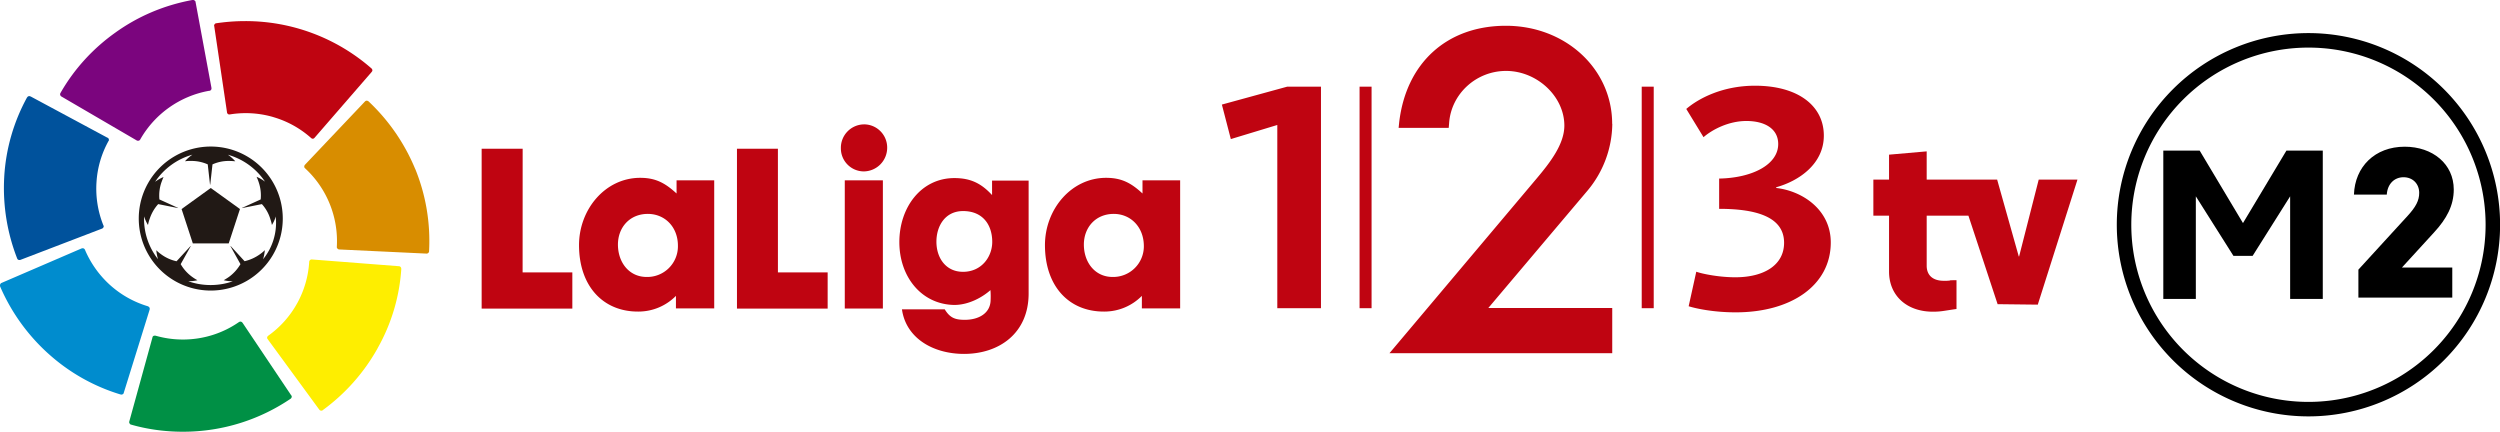 <svg width="522.52" height="90.251" viewBox="0 0 138.25 23.879" xmlns="http://www.w3.org/2000/svg">
    <path d="M106.894 17.237c-1.475 0-2.43-.91-2.43-2.22v-3.09h-.867V9.933h.867V8.553l2.082-.182v1.561h3.896l1.197 4.252h.017l1.085-4.252h2.143l-2.195 6.915-2.221-.026-1.614-4.893h-2.308v2.767c0 .52.33.833.946.833a2.3 2.3 0 0 0 .368-.018h-.012c.07-.008-.26-.008.347-.016v1.593c-.694.098-.85.15-1.302.15z" fill="#bf0411"/>
    <path d="M3.338 5.153a.134.134 0 0 0 .01.136c.01.02.027.036.047.047l4.173 2.435a.152.152 0 0 0 .144-.01.15.15 0 0 0 .037-.037c0-.01.01-.01.01-.02a5.493 5.493 0 0 1 3.777-2.678l.033-.005h.02c.018 0 .028-.01.047-.019a.128.128 0 0 0 .057-.134v-.013L10.816.122v-.01a.087.087 0 0 0-.028-.057.155.155 0 0 0-.125-.058h-.009C9.044.292 7.618.915 6.39 1.795l.031-.022c-1.265.891-2.3 2.022-3.057 3.334l-.027.05z" fill="#7b057e"/>
    <path d="M.956 14.301a.115.115 0 0 0 .114.077.164.164 0 0 0 .068-.01h-.001l4.511-1.728a.151.151 0 0 0 .087-.114v-.008a.087.087 0 0 0-.01-.04.033.033 0 0 0-.01-.02 5.455 5.455 0 0 1-.38-2.373v.015a5.35 5.35 0 0 1 .681-2.329l-.014.027.01-.01a.086.086 0 0 0 .01-.047.137.137 0 0 0-.066-.124h-.012l-4.25-2.283h-.01a.136.136 0 0 0-.056-.019h-.006a.14.14 0 0 0-.119.066v.001a.01.01 0 0 1-.01.01A10.391 10.391 0 0 0 .234 9.77l-.001.03a10.718 10.718 0 0 0 .748 4.574L.956 14.3z" fill="#00529c"/>
    <path d="M6.681 21.817a.141.141 0 0 0 .134-.038.087.087 0 0 0 .029-.057l1.432-4.603v-.01a.135.135 0 0 0-.038-.134c-.01-.009-.029-.018-.038-.028a.033.033 0 0 1-.02-.01 5.463 5.463 0 0 1-2.087-1.169l.005.005a5.55 5.55 0 0 1-1.38-1.913l-.014-.036c0-.01 0-.01-.01-.019a.149.149 0 0 0-.028-.038.13.13 0 0 0-.144-.029h-.01l-4.43 1.909a.098.098 0 0 0-.048.038.166.166 0 0 0-.033.135v.009a10.723 10.723 0 0 0 2.664 3.722l.01.008a10.462 10.462 0 0 0 3.932 2.238l.074.02z" fill="#008cce"/>
    <path d="M16.076 22.046a.153.153 0 0 0 .057-.124v-.002a.068.068 0 0 0-.028-.055l-2.69-4.011-.01-.01a.137.137 0 0 0-.134-.057h.001c-.019 0-.028.01-.048.02s-.01.009-.019.009c-.864.6-1.936.96-3.092.96a5.46 5.46 0 0 1-1.551-.224l.038.01h-.066a.123.123 0 0 0-.105.094v.011l-1.28 4.641v.01a.06.06 0 0 0 0 .057.16.16 0 0 0 .086.105h.01c.86.25 1.848.395 2.87.395 2.225 0 4.291-.685 5.998-1.854l-.036.023z" fill="#009045"/>
    <path d="M22.189 14.865v-.007a.136.136 0 0 0-.133-.137l-4.814-.373h-.005a.14.14 0 0 0-.119.066v.001c-.01.02-.01.029-.019.048v.022a5.43 5.43 0 0 1-.683 2.319l.014-.027a5.395 5.395 0 0 1-1.577 1.774l-.017.011a.01.01 0 0 0-.01.01l-.037.038a.13.13 0 0 0 .01.143l.009.01 2.845 3.886.01.01a.1.1 0 0 0 .047.038.133.133 0 0 0 .135-.01.01.01 0 0 0 .009-.01 10.663 10.663 0 0 0 3.009-3.384l.027-.053a10.264 10.264 0 0 0 1.3-4.342l.002-.033z" fill="#feee00"/>
    <path d="M20.374 5.601a.164.164 0 0 0-.135-.028h.002a.19.19 0 0 0-.058.038l-3.322 3.504a.154.154 0 0 0-.029.144.149.149 0 0 0 .029.037l.019.02a5.477 5.477 0 0 1 1.746 4.34v-.015.02a.072.072 0 0 0 .01.047.151.151 0 0 0 .114.087h.011l4.822.229a.118.118 0 0 0 .058-.01.138.138 0 0 0 .086-.104v-.01a10.552 10.552 0 0 0-.78-4.596l.025.07a10.755 10.755 0 0 0-2.591-3.767l-.006-.005z" fill="#d88d00"/>
    <path d="M11.952 1.285a.15.15 0 0 0-.105.095.086.086 0 0 0 0 .068l.707 4.764v.01c.01.05.046.09.094.105h.001c.02 0 .029.01.048 0h.02a5.44 5.44 0 0 1 2.42.154l-.04-.01a5.396 5.396 0 0 1 2.106 1.16l-.005-.005.01.01c.013.011.029.02.046.028h.001a.118.118 0 0 0 .133-.038l.01-.01 3.16-3.643c.01-.02.02-.029.03-.048a.141.141 0 0 0-.038-.134l-.01-.009a10.576 10.576 0 0 0-6.982-2.615c-.567 0-1.124.045-1.667.13l.06-.007z" fill="#bf0411"/>
    <path d="M14.55 14.33a2.38 2.38 0 0 0 .094-.486v-.01c-.078.079-.163.15-.254.215l-.006.004a2.36 2.36 0 0 1-.843.388l-.016.004-.77-.84-.01.01.553.993c-.167.281-.38.516-.633.702l-.006.005c-.096.067-.191.124-.287.181a2.016 2.016 0 0 0 .507.057h-.002c-.367.134-.79.21-1.232.21s-.865-.076-1.258-.218l.026.008h.014c.174 0 .344-.02.506-.06l-.014.003a2.45 2.45 0 0 1-.294-.186l.006.005a2.255 2.255 0 0 1-.633-.697l-.006-.01.554-.991-.01-.01-.773.841a2.234 2.234 0 0 1-.866-.395l.006.004a1.983 1.983 0 0 1-.26-.22c.017.184.05.353.1.515l-.005-.018a3.607 3.607 0 0 1-.773-2.241v-.128c.06.182.134.34.224.487l-.005-.01c.023-.125.053-.233.091-.338l-.004.014c.105-.322.268-.6.479-.833l-.002.002 1.098.22v-.01l-1.031-.468a2.263 2.263 0 0 1 .11-.943l-.005.017c.038-.105.076-.21.124-.315a2.363 2.363 0 0 0-.474.271l.006-.004a3.677 3.677 0 0 1 2.036-1.493l.026-.006c-.155.106-.29.226-.408.36l-.002.003a1.867 1.867 0 0 1 .337-.019h-.003.028c.325 0 .634.07.912.197l-.014-.006.125 1.117h.013l.124-1.117a2.157 2.157 0 0 1 .929-.19h-.002c.115 0 .229.009.334.018a2.228 2.228 0 0 0-.403-.359l-.007-.004c.86.246 1.57.774 2.045 1.476l.008.013a2.072 2.072 0 0 0-.454-.262l-.013-.005c.042.086.084.19.119.298l.005.017a2.25 2.25 0 0 1 .104.946v-.01l-1.03.468v.01l1.097-.22c.209.23.37.508.464.815l.004.016c.033.09.063.198.084.31l.003.014c.085-.137.16-.295.215-.461l.004-.016v.115a3.185 3.185 0 0 1-.712 2.261l.005-.006zm-2.895-6.226a3.982 3.982 0 1 0 0 7.964 3.982 3.982 0 0 0 0-7.964z" fill="#211915"/>
    <path d="M10.041 11.56l.622 1.9h1.985l.622-1.9-1.615-1.164z" fill="#211915"/>
    <path d="M67.57 5.783l.495 1.908 2.57-.78v10.133h2.415V4.792h-1.865zM75.184 4.791h.664v12.252h-.664zM90.787 4.791h.664v12.252h-.664zM98.225 10.386v-.031c1.253-.347 2.633-1.286 2.633-2.855 0-1.654-1.433-2.76-3.804-2.76-1.833 0-3.149.725-3.803 1.285l.954 1.561c.485-.421 1.388-.895 2.37-.895 1.012 0 1.76.422 1.76 1.275 0 1.148-1.454 1.876-3.266 1.909v1.674c2.116 0 3.591.474 3.591 1.876 0 1.233-1.106 1.909-2.696 1.909-.885 0-1.792-.18-2.16-.307l-.421 1.909c.442.137 1.401.337 2.603.337 3.086 0 5.256-1.506 5.256-3.865 0-1.822-1.59-2.855-3.023-3.013zM28.903 8.226h-2.268v8.84h5.015v-2.003H28.9zM37.416 10.702c-.632-.58-1.159-.868-2.012-.868-1.938 0-3.384 1.75-3.384 3.72 0 2.275 1.338 3.687 3.277 3.676h.004c.813 0 1.548-.332 2.078-.868v.694h2.117V9.973h-2.082v.726zm-1.654 4.614c-.98 0-1.59-.812-1.59-1.792 0-.938.642-1.695 1.653-1.695.938 0 1.664.716 1.664 1.76v.032a1.695 1.695 0 0 1-1.73 1.695h.002zM43.018 8.226h-2.264v8.84h5.015v-2.003h-2.75zM46.716 9.973h2.107v7.09h-2.107zM47.78 6.878A1.294 1.294 0 0 0 46.5 8.17v.036c0 .696.56 1.262 1.253 1.273h.001a1.308 1.308 0 0 0 1.307-1.309V8.161c0-.71-.575-1.284-1.284-1.284h-.002zM54.86 10.786c-.6-.653-1.2-.938-2.082-.938-1.843 0-3.044 1.623-3.044 3.54s1.221 3.445 3.036 3.476c.833 0 1.59-.453 2.002-.821a4.252 4.252 0 0 1 .01.535v-.009c0 .77-.684 1.117-1.422 1.117-.526 0-.821-.095-1.116-.58h-2.366c.221 1.59 1.718 2.465 3.434 2.465 1.949 0 3.571-1.148 3.571-3.34V9.986h-2.022v.801zm-1.612 4.245c-.927 0-1.464-.749-1.464-1.664 0-.874.485-1.695 1.475-1.695 1.096 0 1.612.77 1.612 1.706 0 .801-.57 1.654-1.623 1.654zM63.182 10.702c-.622-.58-1.159-.868-2.012-.868-1.938 0-3.384 1.75-3.384 3.72 0 2.275 1.328 3.687 3.277 3.676h.004c.813 0 1.548-.332 2.078-.868v.694h2.117V9.973H63.18v.726zm-1.654 4.614c-.98 0-1.59-.812-1.59-1.792 0-.938.642-1.695 1.653-1.695.928 0 1.654.716 1.664 1.76v.032a1.695 1.695 0 0 1-1.729 1.695h.002zM89.153 6.85c0-3.044-2.581-5.425-5.879-5.425-3.255 0-5.52 2.055-5.9 5.352l-.03.295h2.77l.022-.253c.105-1.623 1.495-2.897 3.149-2.897 1.717 0 3.224 1.412 3.224 3.023 0 1.022-.781 2.033-1.517 2.908l-8.155 9.68h12.32v-2.5h-6.854l5.477-6.48a5.843 5.843 0 0 0 1.38-3.704v-.004z" fill="#bf0411"/>
    <path d="M127.657 1.83a10.598 10.598 0 0 0-10.598 10.598 10.598 10.598 0 0 0 10.598 10.598 10.598 10.598 0 0 0 10.598-10.598A10.598 10.598 0 0 0 127.657 1.83zm0 .802a9.796 9.796 0 0 1 9.797 9.796 9.796 9.796 0 0 1-9.797 9.797 9.796 9.796 0 0 1-9.796-9.797 9.796 9.796 0 0 1 9.796-9.796z"/>
    <g aria-label="M">
        <path d="M124.57 14.15l2.075-3.293v5.675h1.805V8.327h-2.01l-2.403 4.009-2.396-4.009h-2.01v8.205h1.799v-5.675l2.08 3.293z" stroke-width="18.833"/>
    </g>
    <g aria-label="2">
        <path d="M134.597 12.86c.71-.768 1.096-1.5 1.096-2.38 0-1.412-1.166-2.367-2.713-2.367-1.647 0-2.755 1.108-2.807 2.649h1.816c.035-.586.416-.961.926-.961s.867.363.867.867c0 .422-.187.774-.638 1.266l-2.725 2.977v1.547h5.192v-1.664h-2.784z" stroke-width=".026"/>
    </g>
</svg>

